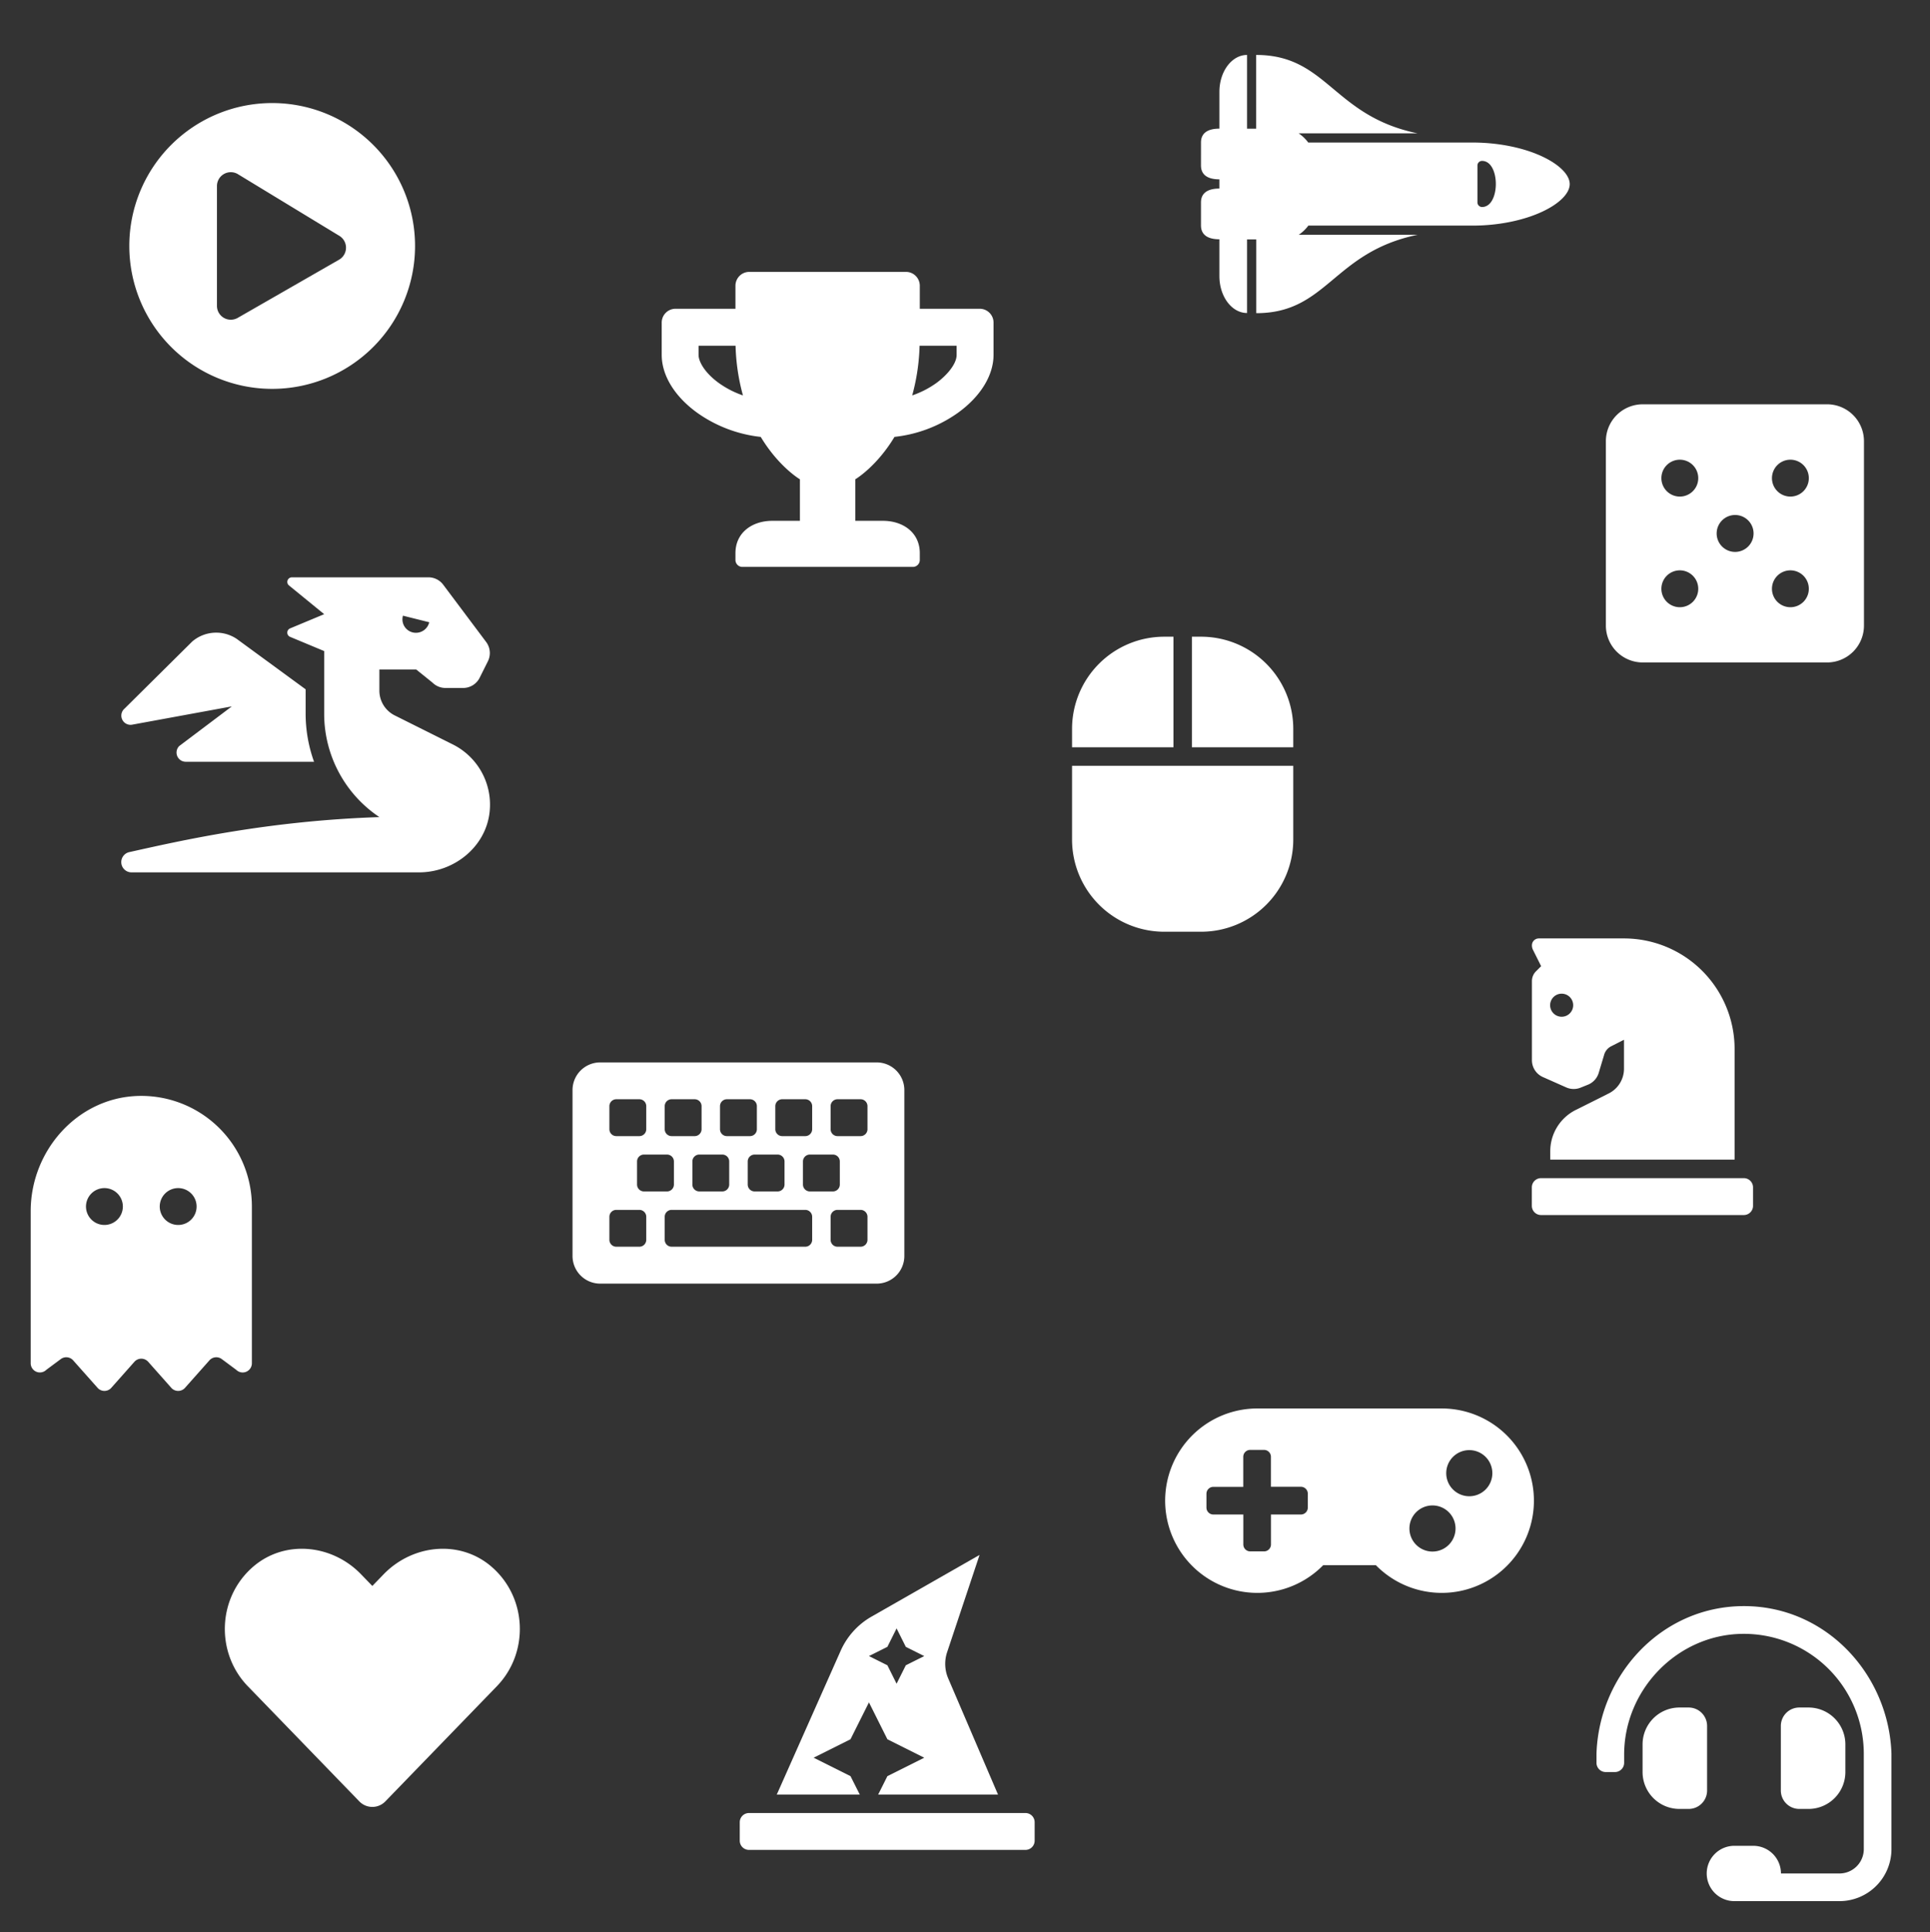 <svg xmlns="http://www.w3.org/2000/svg" viewBox="0 0 1023 1024">
    <rect x="0" y="0" width="1023" height="1024" fill="#333333" stroke="none"/>
    <path fill="white"
        d="M817.75,570.73l12.41,5.51a9.78,9.78,0,0,0,7.6.15l3.91-1.57a9.78,9.78,0,0,0,5.73-6.26l2.81-9.36a7.31,7.31,0,0,1,3.84-4.77L860.8,551v15.33a14.65,14.65,0,0,1-8.1,13.12l-17.48,8.75a24.44,24.44,0,0,0-13.5,21.86v4.46h97.71V555.93A58.63,58.63,0,0,0,860.8,497.3H815.61A3.66,3.66,0,0,0,812,501a5.17,5.17,0,0,0,.54,2.32l4.34,8.68-2.74,2.74a7.3,7.3,0,0,0-2.14,5.2v41.89A9.76,9.76,0,0,0,817.75,570.73Zm10-44.15a6.11,6.11,0,1,1-6.1,6.11A6.11,6.11,0,0,1,827.77,526.58Zm96.55,97.75H816.83a4.88,4.88,0,0,0-4.88,4.88V639a4.88,4.88,0,0,0,4.88,4.88H924.32A4.88,4.88,0,0,0,929.2,639v-9.78A4.88,4.88,0,0,0,924.32,624.33Z" />
    <path fill="white"
        d="M968.46,214.25H870.74a19.54,19.54,0,0,0-19.54,19.54v97.72a19.54,19.54,0,0,0,19.54,19.54h97.72A19.54,19.54,0,0,0,988,331.51V233.79A19.54,19.54,0,0,0,968.46,214.25ZM890.39,321.78a9.77,9.77,0,1,1,9.77-9.77A9.76,9.76,0,0,1,890.39,321.78Zm0-58.63a9.77,9.77,0,1,1,9.77-9.77A9.76,9.76,0,0,1,890.39,263.15Zm29.31,29.32a9.78,9.78,0,1,1,9.78-9.77A9.78,9.78,0,0,1,919.7,292.47ZM949,321.78a9.77,9.77,0,1,1,9.77-9.77A9.76,9.76,0,0,1,949,321.78Zm0-58.63a9.77,9.77,0,1,1,9.77-9.77A9.76,9.76,0,0,1,949,263.15Z" />
    <path fill="white"
        d="M69.88,384.06l53-9.72-27.87,21a4.88,4.88,0,0,0,3.45,8.34h68A75.62,75.62,0,0,1,162,378.2V365.29l-36.56-26.75a19.54,19.54,0,0,0-23.53,1.4L66.06,375.47A4.89,4.89,0,0,0,69.88,384.06Zm170.05,10.4L209.19,379.1a14.68,14.68,0,0,1-8.1-13.11V354.8h19.54l8.58,6.91a9.78,9.78,0,0,0,6.91,2.86h9.37a9.78,9.78,0,0,0,8.75-5.4l4.37-8.74a9.8,9.8,0,0,0-.93-10.24l-22.76-30.35a9.77,9.77,0,0,0-7.82-3.9H154.68A2.44,2.44,0,0,0,153,310.1l18.83,15.37-18.2,7.59a2.44,2.44,0,0,0,0,4.37l18.2,7.59v33.16A65.85,65.85,0,0,0,201.09,433C141.37,435,95.88,445.48,68.53,451.56a5.43,5.43,0,0,0,1.18,10.73h152.4c19.33,0,36.53-14.53,37.56-33.83a35.63,35.63,0,0,0-19.74-34Zm-26.35-68.19,13.94,3.48a7.24,7.24,0,0,1-7.37,5.58,7.13,7.13,0,0,1-6.57-9.06Z" />
    <path fill="white"
        d="M764.2,746.39H666.47a48.86,48.86,0,1,0,34.88,83.06H729.3a48.86,48.86,0,1,0,34.9-83.06Zm-71,52.53a3.66,3.66,0,0,1-3.67,3.66H673.68v15.88a3.66,3.66,0,0,1-3.66,3.66h-7.33a3.66,3.66,0,0,1-3.66-3.66V802.58H643.15a3.66,3.66,0,0,1-3.67-3.66v-7.33a3.67,3.67,0,0,1,3.67-3.67H659V772a3.66,3.66,0,0,1,3.66-3.66H670a3.66,3.66,0,0,1,3.66,3.66v15.88h15.88a3.67,3.67,0,0,1,3.67,3.67h0Zm66.07,23.29A12.22,12.22,0,1,1,771.51,810,12.22,12.22,0,0,1,759.3,822.21Zm19.54-29.31a12.22,12.22,0,1,1,12.21-12.22A12.21,12.21,0,0,1,778.84,792.9Z" />
    <path fill="white"
        d="M73.09,580.77c-32.09,1-56.82,29-56.82,61.06v80.59a4.88,4.88,0,0,0,8.33,3.45l7.61-5.65a4.88,4.88,0,0,1,6.57.67L51.9,735.65a4.88,4.88,0,0,0,6.91,0l12.43-14a4.89,4.89,0,0,1,7.31,0l12.43,14a4.88,4.88,0,0,0,6.91,0L111,720.89a4.87,4.87,0,0,1,6.56-.67l7.61,5.65a4.88,4.88,0,0,0,8.34-3.45v-83A58.63,58.63,0,0,0,73.09,580.77ZM55.35,649.14a9.77,9.77,0,1,1,9.77-9.77A9.77,9.77,0,0,1,55.35,649.14Zm39.09,0a9.77,9.77,0,1,1,9.77-9.77A9.76,9.76,0,0,1,94.44,649.14Z" />
    <path fill="white"
        d="M895.08,904.86H890.2a19.54,19.54,0,0,0-19.55,19.54v14.66A19.54,19.54,0,0,0,890.2,958.6h4.88a9.76,9.76,0,0,0,9.77-9.77v-34.2A9.77,9.77,0,0,0,895.08,904.86Zm83.06,34.2V924.4a19.54,19.54,0,0,0-19.54-19.54h-4.89a9.77,9.77,0,0,0-9.77,9.77v34.2a9.76,9.76,0,0,0,9.77,9.77h4.89A19.54,19.54,0,0,0,978.14,939.06ZM924.4,851.12c-43.61,0-76.78,36.28-78.18,78.17v4.89a4.89,4.89,0,0,0,4.89,4.88H856a4.89,4.89,0,0,0,4.88-4.88v-4.35c0-34.3,28-63.42,62.34-64a63.58,63.58,0,0,1,64.69,63.5h0c0,.74,0,50.6,0,50.6A12.91,12.91,0,0,1,975,992.8H944a14.65,14.65,0,0,0-14.66-14.65h-9.55a14.66,14.66,0,1,0-.23,29.31H975a27.57,27.57,0,0,0,27.57-27.57v-50.6C1001.17,887.4,968,851.12,924.4,851.12Z" />
    <path fill="white"
        d="M260.36,830.09c-16.73-14.26-41.62-11.69-57,4.15l-6,6.2-6-6.2c-15.33-15.84-40.25-18.41-57-4.15-19.18,16.37-20.19,45.74-3,63.49l59.08,61a9.58,9.58,0,0,0,13.84,0l59.08-61c17.19-17.75,16.19-47.12-3-63.49Z" />
    <path fill="white"
        d="M617.1,493.75h19.54A48.85,48.85,0,0,0,685.5,444.9V405.81H568.24V444.9A48.86,48.86,0,0,0,617.1,493.75ZM622,337.41H617.1a48.86,48.86,0,0,0-48.86,48.86V396H622Zm14.65,0h-4.88V396H685.5v-9.77A48.85,48.85,0,0,0,636.64,337.41Z" />
    <path fill="white"
        d="M464.69,680.23H318.12a14.65,14.65,0,0,1-14.65-14.66V577.63A14.66,14.66,0,0,1,318.12,563H464.69a14.66,14.66,0,0,1,14.66,14.66v87.94A14.66,14.66,0,0,1,464.69,680.23ZM342.55,598.4V586.18a3.66,3.66,0,0,0-3.66-3.66H326.67a3.66,3.66,0,0,0-3.66,3.66V598.4a3.66,3.66,0,0,0,3.66,3.66h12.22A3.66,3.66,0,0,0,342.55,598.4Zm29.32,0V586.18a3.67,3.67,0,0,0-3.67-3.66H356a3.66,3.66,0,0,0-3.67,3.66V598.4a3.66,3.66,0,0,0,3.67,3.66H368.2A3.67,3.67,0,0,0,371.87,598.4Zm29.31,0V586.18a3.66,3.66,0,0,0-3.66-3.66H385.3a3.66,3.66,0,0,0-3.66,3.66V598.4a3.66,3.66,0,0,0,3.66,3.66h12.22A3.66,3.66,0,0,0,401.18,598.4Zm29.31,0V586.18a3.66,3.66,0,0,0-3.66-3.66H414.62a3.66,3.66,0,0,0-3.67,3.66V598.4a3.66,3.66,0,0,0,3.67,3.66h12.21A3.66,3.66,0,0,0,430.49,598.4Zm29.32,0V586.18a3.66,3.66,0,0,0-3.67-3.66H443.93a3.66,3.66,0,0,0-3.66,3.66V598.4a3.66,3.66,0,0,0,3.66,3.66h12.21A3.66,3.66,0,0,0,459.81,598.4Zm-102.6,29.31V615.5a3.67,3.67,0,0,0-3.67-3.67H341.33a3.66,3.66,0,0,0-3.66,3.67v12.21a3.66,3.66,0,0,0,3.66,3.66h12.21A3.66,3.66,0,0,0,357.21,627.71Zm29.31,0V615.5a3.66,3.66,0,0,0-3.66-3.67H370.64A3.66,3.66,0,0,0,367,615.5v12.21a3.66,3.66,0,0,0,3.66,3.66h12.22A3.66,3.66,0,0,0,386.52,627.71Zm29.32,0V615.5a3.67,3.67,0,0,0-3.67-3.67H400a3.67,3.67,0,0,0-3.67,3.67v12.21a3.66,3.66,0,0,0,3.67,3.66h12.21A3.66,3.66,0,0,0,415.84,627.71Zm29.31,0V615.5a3.66,3.66,0,0,0-3.66-3.67H429.27a3.66,3.66,0,0,0-3.66,3.67v12.21a3.66,3.66,0,0,0,3.66,3.66h12.22A3.66,3.66,0,0,0,445.15,627.71ZM342.55,657V644.81a3.66,3.66,0,0,0-3.66-3.66H326.67a3.66,3.66,0,0,0-3.66,3.66V657a3.66,3.66,0,0,0,3.66,3.67h12.22A3.66,3.66,0,0,0,342.55,657Zm87.94,0V644.81a3.66,3.66,0,0,0-3.66-3.66H356a3.66,3.66,0,0,0-3.67,3.66V657a3.67,3.67,0,0,0,3.67,3.67h70.84A3.66,3.66,0,0,0,430.49,657Zm29.32,0V644.81a3.66,3.66,0,0,0-3.67-3.66H443.93a3.66,3.66,0,0,0-3.66,3.66V657a3.66,3.66,0,0,0,3.66,3.67h12.21A3.67,3.67,0,0,0,459.81,657Z" />
    <path fill="white"
        d="M144.26,54.61A75.73,75.73,0,1,0,220,130.34,75.72,75.72,0,0,0,144.26,54.61Zm35.38,83.06L125.9,168.51A7.34,7.34,0,0,1,115,162.1V98.58a7.34,7.34,0,0,1,10.9-6.41l53.74,32.67A7.35,7.35,0,0,1,179.64,137.67Z" />
    <path fill="white"
        d="M817.5,82.94c-10-4.71-23.46-7.4-36.83-7.4H693.44a20.62,20.62,0,0,0-5.1-4.89h63c-44.84-9.24-47.82-41.53-85.5-41.53h0V68.21H661V29.12c-8.09,0-14.65,8.75-14.65,19.54V68.17c-7.09,0-9.77,3.06-9.77,7.33V87.71c0,4.27,2.69,7.33,9.77,7.33v4.89c-7.09,0-9.77,3.06-9.77,7.32v12.22c0,4.27,2.69,7.33,9.77,7.33v19.54c0,10.79,6.56,19.54,14.65,19.54v-39h4.89v39.08h0c37.68,0,40.66-32.29,85.5-41.53h-63a20.76,20.76,0,0,0,5.1-4.88h87.23c13.37,0,26.8-2.7,36.83-7.41,9.06-4.24,14.48-9.7,14.48-14.58S826.56,87.19,817.5,82.94ZM785.56,109.7a2.45,2.45,0,0,1-2.44-2.45V87.71a2.44,2.44,0,0,1,2.44-2.44C795.3,85.27,795.31,109.7,785.56,109.7Z" />
    <path fill="white"
        d="M519.3,163.62H487.54V151.41a7.33,7.33,0,0,0-7.33-7.33H397.15a7.33,7.33,0,0,0-7.32,7.33v12.21H358.07a7.33,7.33,0,0,0-7.33,7.33v17.1c0,10.9,6.87,22.11,18.9,30.75a71.53,71.53,0,0,0,33.59,12.73C412.82,247.44,424,254,424,254v22H409.37c-10.78,0-19.54,6.32-19.54,17.1v3.66a3.67,3.67,0,0,0,3.66,3.66h90.39a3.67,3.67,0,0,0,3.66-3.66V293.1c0-10.78-8.76-17.1-19.54-17.1H453.34V254s11.21-6.57,20.79-22.48a71.21,71.21,0,0,0,33.59-12.73c12-8.64,18.91-19.85,18.91-30.75V171A7.33,7.33,0,0,0,519.3,163.62ZM381.06,203c-7.45-5.37-10.78-11.36-10.78-14.9v-4.88h19.61a109.35,109.35,0,0,0,3.91,26.32A49.18,49.18,0,0,1,381.06,203Zm126-14.9c0,4.92-5.4,11-10.78,14.9a49.31,49.31,0,0,1-12.76,6.54,109.85,109.85,0,0,0,3.91-26.32h19.63Z" />
    <path fill="white"
        d="M543.54,960.77H397a4.89,4.89,0,0,0-4.89,4.89v9.77a4.88,4.88,0,0,0,4.89,4.88H543.54a4.87,4.87,0,0,0,4.88-4.88v-9.77A4.88,4.88,0,0,0,543.54,960.77Zm-92.73-19.54-19.54-9.77,19.54-9.78,9.78-19.54,9.77,19.54,19.54,9.78-19.54,9.77L465.47,951H529L502.6,889.43a19.54,19.54,0,0,1-.58-13.88L519.22,824,461.94,856.7a39.1,39.1,0,0,0-16.33,18.06L411.73,951h44Zm19.55-68.52,4.88-9.77,4.89,9.77,9.77,4.89-9.77,4.88-4.89,9.77-4.88-9.77-9.77-4.88Z" />

</svg>